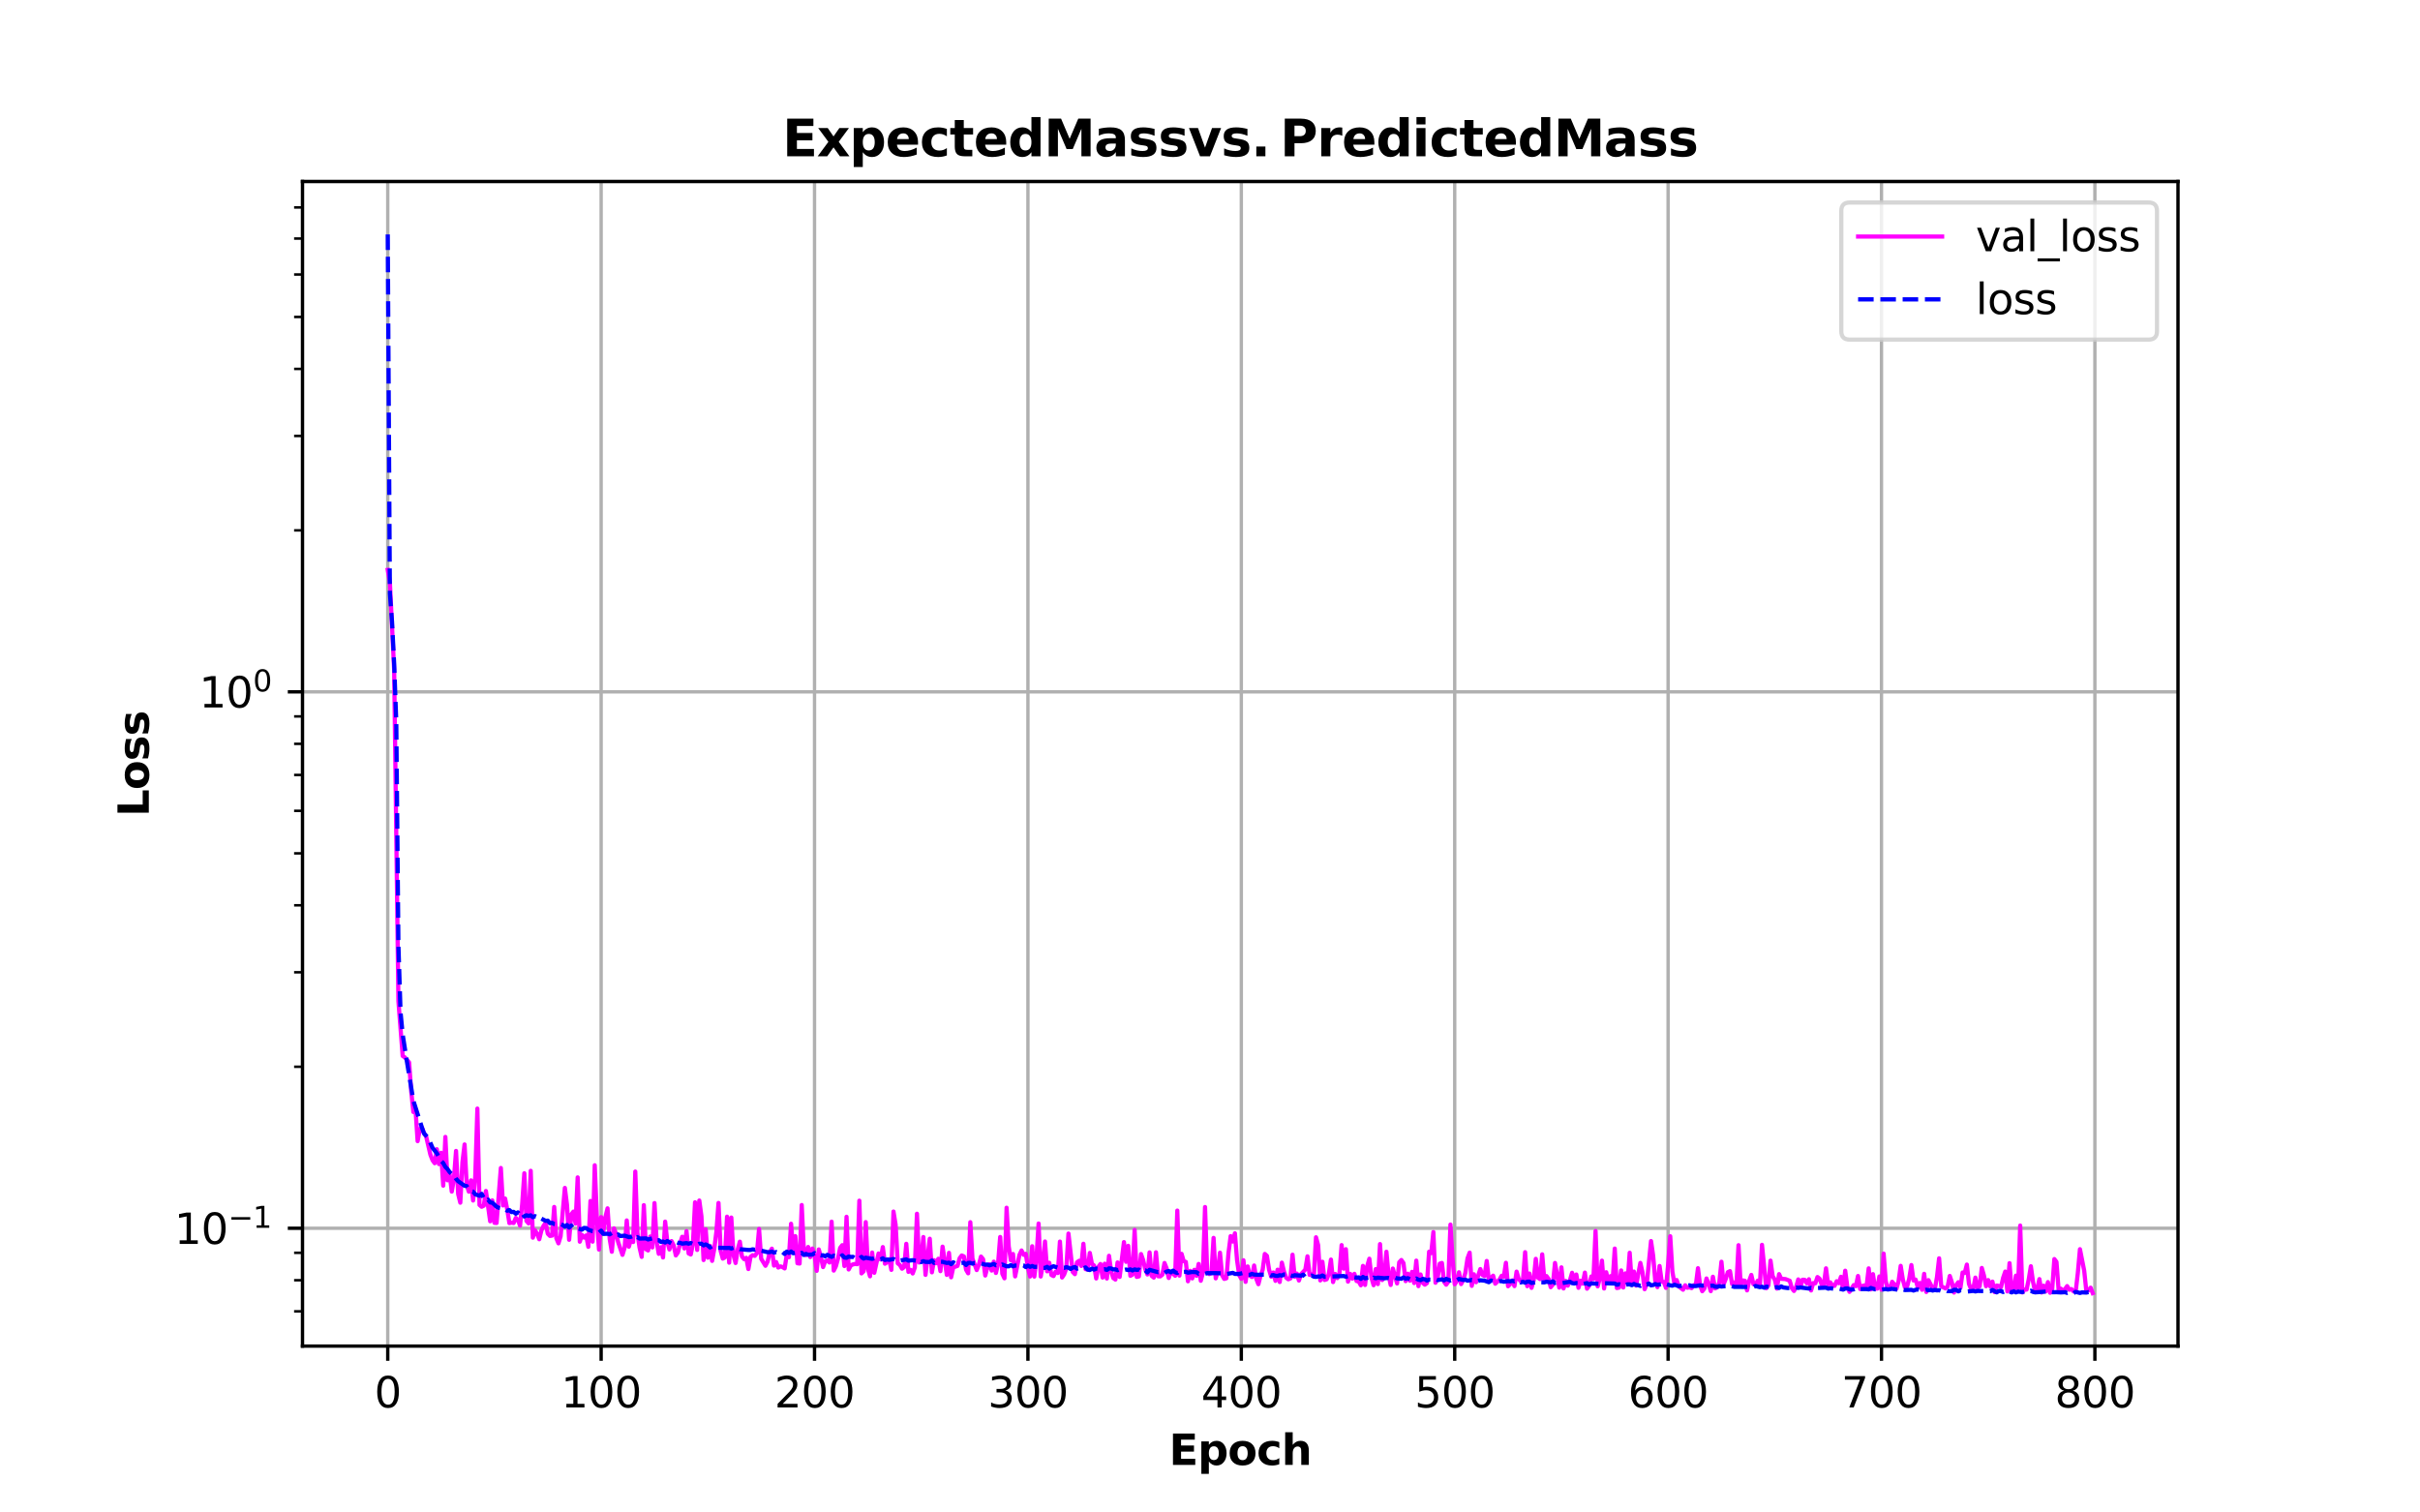 <?xml version="1.0" encoding="utf-8" standalone="no"?>
<!DOCTYPE svg PUBLIC "-//W3C//DTD SVG 1.1//EN"
  "http://www.w3.org/Graphics/SVG/1.1/DTD/svg11.dtd">
<svg xmlns:xlink="http://www.w3.org/1999/xlink" width="576pt" height="360pt" viewBox="0 0 576 360" xmlns="http://www.w3.org/2000/svg" version="1.1">
 <defs>
  <style type="text/css">*{stroke-linejoin: round; stroke-linecap: butt}</style>
 </defs>
 <g id="figure_1">
  <g id="patch_1">
   <path d="M 0 360 
L 576 360 
L 576 0 
L 0 0 
z
" style="fill: #ffffff"/>
  </g>
  <g id="axes_1">
   <g id="patch_2">
    <path d="M 72 320.4 
L 518.4 320.4 
L 518.4 43.2 
L 72 43.2 
z
" style="fill: #ffffff"/>
   </g>
   <g id="matplotlib.axis_1">
    <g id="xtick_1">
     <g id="line2d_1">
      <path d="M 92.291 320.4 
L 92.291 43.2 
" clip-path="url(#pa15a18c4c9)" style="fill: none; stroke: #b0b0b0; stroke-width: 0.8; stroke-linecap: square"/>
     </g>
     <g id="line2d_2">
      <defs>
       <path id="m39192f02f3" d="M 0 0 
L 0 3.5 
" style="stroke: #000000; stroke-width: 0.8"/>
      </defs>
      <g>
       <use xlink:href="#m39192f02f3" x="92.291" y="320.4" style="stroke: #000000; stroke-width: 0.8"/>
      </g>
     </g>
     <g id="text_1">
      <!-- 0 -->
      <g transform="translate(89.11 334.998) scale(0.1 -0.1)">
       <defs>
        <path id="DejaVuSans-30" d="M 2034 4250 
Q 1547 4250 1301 3770 
Q 1056 3291 1056 2328 
Q 1056 1369 1301 889 
Q 1547 409 2034 409 
Q 2525 409 2770 889 
Q 3016 1369 3016 2328 
Q 3016 3291 2770 3770 
Q 2525 4250 2034 4250 
z
M 2034 4750 
Q 2819 4750 3233 4129 
Q 3647 3509 3647 2328 
Q 3647 1150 3233 529 
Q 2819 -91 2034 -91 
Q 1250 -91 836 529 
Q 422 1150 422 2328 
Q 422 3509 836 4129 
Q 1250 4750 2034 4750 
z
" transform="scale(0.016)"/>
       </defs>
       <use xlink:href="#DejaVuSans-30"/>
      </g>
     </g>
    </g>
    <g id="xtick_2">
     <g id="line2d_3">
      <path d="M 143.082 320.4 
L 143.082 43.2 
" clip-path="url(#pa15a18c4c9)" style="fill: none; stroke: #b0b0b0; stroke-width: 0.8; stroke-linecap: square"/>
     </g>
     <g id="line2d_4">
      <g>
       <use xlink:href="#m39192f02f3" x="143.082" y="320.4" style="stroke: #000000; stroke-width: 0.8"/>
      </g>
     </g>
     <g id="text_2">
      <!-- 100 -->
      <g transform="translate(133.538 334.998) scale(0.1 -0.1)">
       <defs>
        <path id="DejaVuSans-31" d="M 794 531 
L 1825 531 
L 1825 4091 
L 703 3866 
L 703 4441 
L 1819 4666 
L 2450 4666 
L 2450 531 
L 3481 531 
L 3481 0 
L 794 0 
L 794 531 
z
" transform="scale(0.016)"/>
       </defs>
       <use xlink:href="#DejaVuSans-31"/>
       <use xlink:href="#DejaVuSans-30" x="63.623"/>
       <use xlink:href="#DejaVuSans-30" x="127.246"/>
      </g>
     </g>
    </g>
    <g id="xtick_3">
     <g id="line2d_5">
      <path d="M 193.872 320.4 
L 193.872 43.2 
" clip-path="url(#pa15a18c4c9)" style="fill: none; stroke: #b0b0b0; stroke-width: 0.8; stroke-linecap: square"/>
     </g>
     <g id="line2d_6">
      <g>
       <use xlink:href="#m39192f02f3" x="193.872" y="320.4" style="stroke: #000000; stroke-width: 0.8"/>
      </g>
     </g>
     <g id="text_3">
      <!-- 200 -->
      <g transform="translate(184.329 334.998) scale(0.1 -0.1)">
       <defs>
        <path id="DejaVuSans-32" d="M 1228 531 
L 3431 531 
L 3431 0 
L 469 0 
L 469 531 
Q 828 903 1448 1529 
Q 2069 2156 2228 2338 
Q 2531 2678 2651 2914 
Q 2772 3150 2772 3378 
Q 2772 3750 2511 3984 
Q 2250 4219 1831 4219 
Q 1534 4219 1204 4116 
Q 875 4013 500 3803 
L 500 4441 
Q 881 4594 1212 4672 
Q 1544 4750 1819 4750 
Q 2544 4750 2975 4387 
Q 3406 4025 3406 3419 
Q 3406 3131 3298 2873 
Q 3191 2616 2906 2266 
Q 2828 2175 2409 1742 
Q 1991 1309 1228 531 
z
" transform="scale(0.016)"/>
       </defs>
       <use xlink:href="#DejaVuSans-32"/>
       <use xlink:href="#DejaVuSans-30" x="63.623"/>
       <use xlink:href="#DejaVuSans-30" x="127.246"/>
      </g>
     </g>
    </g>
    <g id="xtick_4">
     <g id="line2d_7">
      <path d="M 244.663 320.4 
L 244.663 43.2 
" clip-path="url(#pa15a18c4c9)" style="fill: none; stroke: #b0b0b0; stroke-width: 0.8; stroke-linecap: square"/>
     </g>
     <g id="line2d_8">
      <g>
       <use xlink:href="#m39192f02f3" x="244.663" y="320.4" style="stroke: #000000; stroke-width: 0.8"/>
      </g>
     </g>
     <g id="text_4">
      <!-- 300 -->
      <g transform="translate(235.119 334.998) scale(0.1 -0.1)">
       <defs>
        <path id="DejaVuSans-33" d="M 2597 2516 
Q 3050 2419 3304 2112 
Q 3559 1806 3559 1356 
Q 3559 666 3084 287 
Q 2609 -91 1734 -91 
Q 1441 -91 1130 -33 
Q 819 25 488 141 
L 488 750 
Q 750 597 1062 519 
Q 1375 441 1716 441 
Q 2309 441 2620 675 
Q 2931 909 2931 1356 
Q 2931 1769 2642 2001 
Q 2353 2234 1838 2234 
L 1294 2234 
L 1294 2753 
L 1863 2753 
Q 2328 2753 2575 2939 
Q 2822 3125 2822 3475 
Q 2822 3834 2567 4026 
Q 2313 4219 1838 4219 
Q 1578 4219 1281 4162 
Q 984 4106 628 3988 
L 628 4550 
Q 988 4650 1302 4700 
Q 1616 4750 1894 4750 
Q 2613 4750 3031 4423 
Q 3450 4097 3450 3541 
Q 3450 3153 3228 2886 
Q 3006 2619 2597 2516 
z
" transform="scale(0.016)"/>
       </defs>
       <use xlink:href="#DejaVuSans-33"/>
       <use xlink:href="#DejaVuSans-30" x="63.623"/>
       <use xlink:href="#DejaVuSans-30" x="127.246"/>
      </g>
     </g>
    </g>
    <g id="xtick_5">
     <g id="line2d_9">
      <path d="M 295.454 320.4 
L 295.454 43.2 
" clip-path="url(#pa15a18c4c9)" style="fill: none; stroke: #b0b0b0; stroke-width: 0.8; stroke-linecap: square"/>
     </g>
     <g id="line2d_10">
      <g>
       <use xlink:href="#m39192f02f3" x="295.454" y="320.4" style="stroke: #000000; stroke-width: 0.8"/>
      </g>
     </g>
     <g id="text_5">
      <!-- 400 -->
      <g transform="translate(285.91 334.998) scale(0.1 -0.1)">
       <defs>
        <path id="DejaVuSans-34" d="M 2419 4116 
L 825 1625 
L 2419 1625 
L 2419 4116 
z
M 2253 4666 
L 3047 4666 
L 3047 1625 
L 3713 1625 
L 3713 1100 
L 3047 1100 
L 3047 0 
L 2419 0 
L 2419 1100 
L 313 1100 
L 313 1709 
L 2253 4666 
z
" transform="scale(0.016)"/>
       </defs>
       <use xlink:href="#DejaVuSans-34"/>
       <use xlink:href="#DejaVuSans-30" x="63.623"/>
       <use xlink:href="#DejaVuSans-30" x="127.246"/>
      </g>
     </g>
    </g>
    <g id="xtick_6">
     <g id="line2d_11">
      <path d="M 346.245 320.4 
L 346.245 43.2 
" clip-path="url(#pa15a18c4c9)" style="fill: none; stroke: #b0b0b0; stroke-width: 0.8; stroke-linecap: square"/>
     </g>
     <g id="line2d_12">
      <g>
       <use xlink:href="#m39192f02f3" x="346.245" y="320.4" style="stroke: #000000; stroke-width: 0.8"/>
      </g>
     </g>
     <g id="text_6">
      <!-- 500 -->
      <g transform="translate(336.701 334.998) scale(0.1 -0.1)">
       <defs>
        <path id="DejaVuSans-35" d="M 691 4666 
L 3169 4666 
L 3169 4134 
L 1269 4134 
L 1269 2991 
Q 1406 3038 1543 3061 
Q 1681 3084 1819 3084 
Q 2600 3084 3056 2656 
Q 3513 2228 3513 1497 
Q 3513 744 3044 326 
Q 2575 -91 1722 -91 
Q 1428 -91 1123 -41 
Q 819 9 494 109 
L 494 744 
Q 775 591 1075 516 
Q 1375 441 1709 441 
Q 2250 441 2565 725 
Q 2881 1009 2881 1497 
Q 2881 1984 2565 2268 
Q 2250 2553 1709 2553 
Q 1456 2553 1204 2497 
Q 953 2441 691 2322 
L 691 4666 
z
" transform="scale(0.016)"/>
       </defs>
       <use xlink:href="#DejaVuSans-35"/>
       <use xlink:href="#DejaVuSans-30" x="63.623"/>
       <use xlink:href="#DejaVuSans-30" x="127.246"/>
      </g>
     </g>
    </g>
    <g id="xtick_7">
     <g id="line2d_13">
      <path d="M 397.035 320.4 
L 397.035 43.2 
" clip-path="url(#pa15a18c4c9)" style="fill: none; stroke: #b0b0b0; stroke-width: 0.8; stroke-linecap: square"/>
     </g>
     <g id="line2d_14">
      <g>
       <use xlink:href="#m39192f02f3" x="397.035" y="320.4" style="stroke: #000000; stroke-width: 0.8"/>
      </g>
     </g>
     <g id="text_7">
      <!-- 600 -->
      <g transform="translate(387.492 334.998) scale(0.1 -0.1)">
       <defs>
        <path id="DejaVuSans-36" d="M 2113 2584 
Q 1688 2584 1439 2293 
Q 1191 2003 1191 1497 
Q 1191 994 1439 701 
Q 1688 409 2113 409 
Q 2538 409 2786 701 
Q 3034 994 3034 1497 
Q 3034 2003 2786 2293 
Q 2538 2584 2113 2584 
z
M 3366 4563 
L 3366 3988 
Q 3128 4100 2886 4159 
Q 2644 4219 2406 4219 
Q 1781 4219 1451 3797 
Q 1122 3375 1075 2522 
Q 1259 2794 1537 2939 
Q 1816 3084 2150 3084 
Q 2853 3084 3261 2657 
Q 3669 2231 3669 1497 
Q 3669 778 3244 343 
Q 2819 -91 2113 -91 
Q 1303 -91 875 529 
Q 447 1150 447 2328 
Q 447 3434 972 4092 
Q 1497 4750 2381 4750 
Q 2619 4750 2861 4703 
Q 3103 4656 3366 4563 
z
" transform="scale(0.016)"/>
       </defs>
       <use xlink:href="#DejaVuSans-36"/>
       <use xlink:href="#DejaVuSans-30" x="63.623"/>
       <use xlink:href="#DejaVuSans-30" x="127.246"/>
      </g>
     </g>
    </g>
    <g id="xtick_8">
     <g id="line2d_15">
      <path d="M 447.826 320.4 
L 447.826 43.2 
" clip-path="url(#pa15a18c4c9)" style="fill: none; stroke: #b0b0b0; stroke-width: 0.8; stroke-linecap: square"/>
     </g>
     <g id="line2d_16">
      <g>
       <use xlink:href="#m39192f02f3" x="447.826" y="320.4" style="stroke: #000000; stroke-width: 0.8"/>
      </g>
     </g>
     <g id="text_8">
      <!-- 700 -->
      <g transform="translate(438.282 334.998) scale(0.1 -0.1)">
       <defs>
        <path id="DejaVuSans-37" d="M 525 4666 
L 3525 4666 
L 3525 4397 
L 1831 0 
L 1172 0 
L 2766 4134 
L 525 4134 
L 525 4666 
z
" transform="scale(0.016)"/>
       </defs>
       <use xlink:href="#DejaVuSans-37"/>
       <use xlink:href="#DejaVuSans-30" x="63.623"/>
       <use xlink:href="#DejaVuSans-30" x="127.246"/>
      </g>
     </g>
    </g>
    <g id="xtick_9">
     <g id="line2d_17">
      <path d="M 498.617 320.4 
L 498.617 43.2 
" clip-path="url(#pa15a18c4c9)" style="fill: none; stroke: #b0b0b0; stroke-width: 0.8; stroke-linecap: square"/>
     </g>
     <g id="line2d_18">
      <g>
       <use xlink:href="#m39192f02f3" x="498.617" y="320.4" style="stroke: #000000; stroke-width: 0.8"/>
      </g>
     </g>
     <g id="text_9">
      <!-- 800 -->
      <g transform="translate(489.073 334.998) scale(0.1 -0.1)">
       <defs>
        <path id="DejaVuSans-38" d="M 2034 2216 
Q 1584 2216 1326 1975 
Q 1069 1734 1069 1313 
Q 1069 891 1326 650 
Q 1584 409 2034 409 
Q 2484 409 2743 651 
Q 3003 894 3003 1313 
Q 3003 1734 2745 1975 
Q 2488 2216 2034 2216 
z
M 1403 2484 
Q 997 2584 770 2862 
Q 544 3141 544 3541 
Q 544 4100 942 4425 
Q 1341 4750 2034 4750 
Q 2731 4750 3128 4425 
Q 3525 4100 3525 3541 
Q 3525 3141 3298 2862 
Q 3072 2584 2669 2484 
Q 3125 2378 3379 2068 
Q 3634 1759 3634 1313 
Q 3634 634 3220 271 
Q 2806 -91 2034 -91 
Q 1263 -91 848 271 
Q 434 634 434 1313 
Q 434 1759 690 2068 
Q 947 2378 1403 2484 
z
M 1172 3481 
Q 1172 3119 1398 2916 
Q 1625 2713 2034 2713 
Q 2441 2713 2670 2916 
Q 2900 3119 2900 3481 
Q 2900 3844 2670 4047 
Q 2441 4250 2034 4250 
Q 1625 4250 1398 4047 
Q 1172 3844 1172 3481 
z
" transform="scale(0.016)"/>
       </defs>
       <use xlink:href="#DejaVuSans-38"/>
       <use xlink:href="#DejaVuSans-30" x="63.623"/>
       <use xlink:href="#DejaVuSans-30" x="127.246"/>
      </g>
     </g>
    </g>
    <g id="text_10">
     <!-- Epoch -->
     <g transform="translate(278.247 348.677) scale(0.1 -0.1)">
      <defs>
       <path id="DejaVuSans-Bold-45" d="M 588 4666 
L 3834 4666 
L 3834 3756 
L 1791 3756 
L 1791 2888 
L 3713 2888 
L 3713 1978 
L 1791 1978 
L 1791 909 
L 3903 909 
L 3903 0 
L 588 0 
L 588 4666 
z
" transform="scale(0.016)"/>
       <path id="DejaVuSans-Bold-70" d="M 1656 506 
L 1656 -1331 
L 538 -1331 
L 538 3500 
L 1656 3500 
L 1656 2988 
Q 1888 3294 2169 3439 
Q 2450 3584 2816 3584 
Q 3463 3584 3878 3070 
Q 4294 2556 4294 1747 
Q 4294 938 3878 423 
Q 3463 -91 2816 -91 
Q 2450 -91 2169 54 
Q 1888 200 1656 506 
z
M 2400 2772 
Q 2041 2772 1848 2508 
Q 1656 2244 1656 1747 
Q 1656 1250 1848 986 
Q 2041 722 2400 722 
Q 2759 722 2948 984 
Q 3138 1247 3138 1747 
Q 3138 2247 2948 2509 
Q 2759 2772 2400 2772 
z
" transform="scale(0.016)"/>
       <path id="DejaVuSans-Bold-6f" d="M 2203 2784 
Q 1831 2784 1636 2517 
Q 1441 2250 1441 1747 
Q 1441 1244 1636 976 
Q 1831 709 2203 709 
Q 2569 709 2762 976 
Q 2956 1244 2956 1747 
Q 2956 2250 2762 2517 
Q 2569 2784 2203 2784 
z
M 2203 3584 
Q 3106 3584 3614 3096 
Q 4122 2609 4122 1747 
Q 4122 884 3614 396 
Q 3106 -91 2203 -91 
Q 1297 -91 786 396 
Q 275 884 275 1747 
Q 275 2609 786 3096 
Q 1297 3584 2203 3584 
z
" transform="scale(0.016)"/>
       <path id="DejaVuSans-Bold-63" d="M 3366 3391 
L 3366 2478 
Q 3138 2634 2908 2709 
Q 2678 2784 2431 2784 
Q 1963 2784 1702 2511 
Q 1441 2238 1441 1747 
Q 1441 1256 1702 982 
Q 1963 709 2431 709 
Q 2694 709 2930 787 
Q 3166 866 3366 1019 
L 3366 103 
Q 3103 6 2833 -42 
Q 2563 -91 2291 -91 
Q 1344 -91 809 395 
Q 275 881 275 1747 
Q 275 2613 809 3098 
Q 1344 3584 2291 3584 
Q 2566 3584 2833 3536 
Q 3100 3488 3366 3391 
z
" transform="scale(0.016)"/>
       <path id="DejaVuSans-Bold-68" d="M 4056 2131 
L 4056 0 
L 2931 0 
L 2931 347 
L 2931 1625 
Q 2931 2084 2911 2256 
Q 2891 2428 2841 2509 
Q 2775 2619 2662 2680 
Q 2550 2741 2406 2741 
Q 2056 2741 1856 2470 
Q 1656 2200 1656 1722 
L 1656 0 
L 538 0 
L 538 4863 
L 1656 4863 
L 1656 2988 
Q 1909 3294 2193 3439 
Q 2478 3584 2822 3584 
Q 3428 3584 3742 3212 
Q 4056 2841 4056 2131 
z
" transform="scale(0.016)"/>
      </defs>
      <use xlink:href="#DejaVuSans-Bold-45"/>
      <use xlink:href="#DejaVuSans-Bold-70" x="68.311"/>
      <use xlink:href="#DejaVuSans-Bold-6f" x="139.893"/>
      <use xlink:href="#DejaVuSans-Bold-63" x="208.594"/>
      <use xlink:href="#DejaVuSans-Bold-68" x="267.871"/>
     </g>
    </g>
   </g>
   <g id="matplotlib.axis_2">
    <g id="ytick_1">
     <g id="line2d_19">
      <path d="M 72 292.343 
L 518.4 292.343 
" clip-path="url(#pa15a18c4c9)" style="fill: none; stroke: #b0b0b0; stroke-width: 0.8; stroke-linecap: square"/>
     </g>
     <g id="line2d_20">
      <defs>
       <path id="m8682e3ad8c" d="M 0 0 
L -3.5 0 
" style="stroke: #000000; stroke-width: 0.8"/>
      </defs>
      <g>
       <use xlink:href="#m8682e3ad8c" x="72" y="292.343" style="stroke: #000000; stroke-width: 0.8"/>
      </g>
     </g>
     <g id="text_11">
      <!-- $\mathdefault{10^{-1}}$ -->
      <g transform="translate(41.5 296.142) scale(0.1 -0.1)">
       <defs>
        <path id="DejaVuSans-2212" d="M 678 2272 
L 4684 2272 
L 4684 1741 
L 678 1741 
L 678 2272 
z
" transform="scale(0.016)"/>
       </defs>
       <use xlink:href="#DejaVuSans-31" transform="translate(0 0.684)"/>
       <use xlink:href="#DejaVuSans-30" transform="translate(63.623 0.684)"/>
       <use xlink:href="#DejaVuSans-2212" transform="translate(128.203 38.966) scale(0.7)"/>
       <use xlink:href="#DejaVuSans-31" transform="translate(186.855 38.966) scale(0.7)"/>
      </g>
     </g>
    </g>
    <g id="ytick_2">
     <g id="line2d_21">
      <path d="M 72 164.673 
L 518.4 164.673 
" clip-path="url(#pa15a18c4c9)" style="fill: none; stroke: #b0b0b0; stroke-width: 0.8; stroke-linecap: square"/>
     </g>
     <g id="line2d_22">
      <g>
       <use xlink:href="#m8682e3ad8c" x="72" y="164.673" style="stroke: #000000; stroke-width: 0.8"/>
      </g>
     </g>
     <g id="text_12">
      <!-- $\mathdefault{10^{0}}$ -->
      <g transform="translate(47.4 168.473) scale(0.1 -0.1)">
       <use xlink:href="#DejaVuSans-31" transform="translate(0 0.766)"/>
       <use xlink:href="#DejaVuSans-30" transform="translate(63.623 0.766)"/>
       <use xlink:href="#DejaVuSans-30" transform="translate(128.203 39.047) scale(0.7)"/>
      </g>
     </g>
    </g>
    <g id="ytick_3">
     <g id="line2d_23">
      <defs>
       <path id="m17848ac219" d="M 0 0 
L -2 0 
" style="stroke: #000000; stroke-width: 0.6"/>
      </defs>
      <g>
       <use xlink:href="#m17848ac219" x="72" y="312.119" style="stroke: #000000; stroke-width: 0.6"/>
      </g>
     </g>
    </g>
    <g id="ytick_4">
     <g id="line2d_24">
      <g>
       <use xlink:href="#m17848ac219" x="72" y="304.715" style="stroke: #000000; stroke-width: 0.6"/>
      </g>
     </g>
    </g>
    <g id="ytick_5">
     <g id="line2d_25">
      <g>
       <use xlink:href="#m17848ac219" x="72" y="298.185" style="stroke: #000000; stroke-width: 0.6"/>
      </g>
     </g>
    </g>
    <g id="ytick_6">
     <g id="line2d_26">
      <g>
       <use xlink:href="#m17848ac219" x="72" y="253.911" style="stroke: #000000; stroke-width: 0.6"/>
      </g>
     </g>
    </g>
    <g id="ytick_7">
     <g id="line2d_27">
      <g>
       <use xlink:href="#m17848ac219" x="72" y="231.429" style="stroke: #000000; stroke-width: 0.6"/>
      </g>
     </g>
    </g>
    <g id="ytick_8">
     <g id="line2d_28">
      <g>
       <use xlink:href="#m17848ac219" x="72" y="215.478" style="stroke: #000000; stroke-width: 0.6"/>
      </g>
     </g>
    </g>
    <g id="ytick_9">
     <g id="line2d_29">
      <g>
       <use xlink:href="#m17848ac219" x="72" y="203.106" style="stroke: #000000; stroke-width: 0.6"/>
      </g>
     </g>
    </g>
    <g id="ytick_10">
     <g id="line2d_30">
      <g>
       <use xlink:href="#m17848ac219" x="72" y="192.997" style="stroke: #000000; stroke-width: 0.6"/>
      </g>
     </g>
    </g>
    <g id="ytick_11">
     <g id="line2d_31">
      <g>
       <use xlink:href="#m17848ac219" x="72" y="184.45" style="stroke: #000000; stroke-width: 0.6"/>
      </g>
     </g>
    </g>
    <g id="ytick_12">
     <g id="line2d_32">
      <g>
       <use xlink:href="#m17848ac219" x="72" y="177.046" style="stroke: #000000; stroke-width: 0.6"/>
      </g>
     </g>
    </g>
    <g id="ytick_13">
     <g id="line2d_33">
      <g>
       <use xlink:href="#m17848ac219" x="72" y="170.515" style="stroke: #000000; stroke-width: 0.6"/>
      </g>
     </g>
    </g>
    <g id="ytick_14">
     <g id="line2d_34">
      <g>
       <use xlink:href="#m17848ac219" x="72" y="126.241" style="stroke: #000000; stroke-width: 0.6"/>
      </g>
     </g>
    </g>
    <g id="ytick_15">
     <g id="line2d_35">
      <g>
       <use xlink:href="#m17848ac219" x="72" y="103.76" style="stroke: #000000; stroke-width: 0.6"/>
      </g>
     </g>
    </g>
    <g id="ytick_16">
     <g id="line2d_36">
      <g>
       <use xlink:href="#m17848ac219" x="72" y="87.809" style="stroke: #000000; stroke-width: 0.6"/>
      </g>
     </g>
    </g>
    <g id="ytick_17">
     <g id="line2d_37">
      <g>
       <use xlink:href="#m17848ac219" x="72" y="75.436" style="stroke: #000000; stroke-width: 0.6"/>
      </g>
     </g>
    </g>
    <g id="ytick_18">
     <g id="line2d_38">
      <g>
       <use xlink:href="#m17848ac219" x="72" y="65.327" style="stroke: #000000; stroke-width: 0.6"/>
      </g>
     </g>
    </g>
    <g id="ytick_19">
     <g id="line2d_39">
      <g>
       <use xlink:href="#m17848ac219" x="72" y="56.78" style="stroke: #000000; stroke-width: 0.6"/>
      </g>
     </g>
    </g>
    <g id="ytick_20">
     <g id="line2d_40">
      <g>
       <use xlink:href="#m17848ac219" x="72" y="49.376" style="stroke: #000000; stroke-width: 0.6"/>
      </g>
     </g>
    </g>
    <g id="text_13">
     <!-- Loss -->
     <g transform="translate(35.42 194.373) rotate(-90) scale(0.1 -0.1)">
      <defs>
       <path id="DejaVuSans-Bold-4c" d="M 588 4666 
L 1791 4666 
L 1791 909 
L 3903 909 
L 3903 0 
L 588 0 
L 588 4666 
z
" transform="scale(0.016)"/>
       <path id="DejaVuSans-Bold-73" d="M 3272 3391 
L 3272 2541 
Q 2913 2691 2578 2766 
Q 2244 2841 1947 2841 
Q 1628 2841 1473 2761 
Q 1319 2681 1319 2516 
Q 1319 2381 1436 2309 
Q 1553 2238 1856 2203 
L 2053 2175 
Q 2913 2066 3209 1816 
Q 3506 1566 3506 1031 
Q 3506 472 3093 190 
Q 2681 -91 1863 -91 
Q 1516 -91 1145 -36 
Q 775 19 384 128 
L 384 978 
Q 719 816 1070 734 
Q 1422 653 1784 653 
Q 2113 653 2278 743 
Q 2444 834 2444 1013 
Q 2444 1163 2330 1236 
Q 2216 1309 1875 1350 
L 1678 1375 
Q 931 1469 631 1722 
Q 331 1975 331 2491 
Q 331 3047 712 3315 
Q 1094 3584 1881 3584 
Q 2191 3584 2531 3537 
Q 2872 3491 3272 3391 
z
" transform="scale(0.016)"/>
      </defs>
      <use xlink:href="#DejaVuSans-Bold-4c"/>
      <use xlink:href="#DejaVuSans-Bold-6f" x="63.721"/>
      <use xlink:href="#DejaVuSans-Bold-73" x="132.422"/>
      <use xlink:href="#DejaVuSans-Bold-73" x="191.943"/>
     </g>
    </g>
   </g>
   <g id="line2d_41">
    <path d="M 92.291 135.636 
L 92.799 138.619 
L 93.815 159.419 
L 94.83 238.321 
L 95.846 251.326 
L 96.354 251.678 
L 97.37 252.87 
L 97.878 259.764 
L 98.386 264.679 
L 98.894 264.016 
L 99.402 271.616 
L 99.91 268.79 
L 100.417 268.397 
L 100.925 269.734 
L 101.433 270.517 
L 102.449 274.861 
L 102.957 276.168 
L 103.465 276.866 
L 103.973 273.538 
L 104.481 277.07 
L 104.989 274.385 
L 105.497 282.209 
L 106.004 270.608 
L 106.512 280.929 
L 107.02 279.455 
L 107.528 283.624 
L 108.036 280.625 
L 108.544 273.944 
L 109.052 284.203 
L 109.56 286.261 
L 110.068 276.631 
L 110.576 272.4 
L 111.083 281.985 
L 111.591 283.639 
L 112.099 280.953 
L 112.607 285.749 
L 113.115 280.16 
L 113.623 263.864 
L 114.131 286.798 
L 114.639 287.235 
L 115.147 286.982 
L 115.655 283.479 
L 116.67 290.691 
L 117.178 285.721 
L 117.686 291.055 
L 118.194 291.092 
L 119.21 278.003 
L 119.718 286.923 
L 120.226 285.28 
L 120.734 287.888 
L 121.242 291.12 
L 121.75 291.006 
L 122.257 291.098 
L 122.765 289.884 
L 123.273 290.334 
L 123.781 291.739 
L 124.289 286.61 
L 124.797 279.265 
L 125.305 290.6 
L 125.813 291.184 
L 126.321 278.678 
L 126.829 294.588 
L 127.337 292.818 
L 127.844 293.696 
L 128.352 294.964 
L 128.86 292.875 
L 129.368 291.787 
L 129.876 291.048 
L 130.384 293.658 
L 130.892 294.173 
L 131.4 294.1 
L 131.908 287.278 
L 132.416 294.715 
L 132.924 295.936 
L 133.431 294.255 
L 134.447 282.748 
L 134.955 286.791 
L 135.463 295.092 
L 135.971 289.081 
L 136.479 288.386 
L 136.987 291.232 
L 137.495 280.239 
L 138.003 295.548 
L 138.511 293.927 
L 139.018 294.575 
L 139.526 294.051 
L 140.034 296.76 
L 140.542 285.861 
L 141.05 295.536 
L 141.558 277.354 
L 142.066 289.966 
L 142.574 297.422 
L 143.082 289.689 
L 143.59 293.159 
L 144.097 289.666 
L 144.605 287.608 
L 145.113 294.876 
L 145.621 297.941 
L 146.129 292.364 
L 146.637 293.649 
L 147.145 295.69 
L 148.161 298.676 
L 148.669 296.981 
L 149.177 290.489 
L 149.684 296.737 
L 150.192 294.928 
L 150.7 295.627 
L 151.208 278.855 
L 151.716 293.512 
L 152.224 296.952 
L 152.732 299.16 
L 153.24 286.851 
L 153.748 297.335 
L 154.256 297.631 
L 154.764 294.311 
L 155.271 296.911 
L 155.779 286.356 
L 156.287 295.512 
L 156.795 298.434 
L 157.303 296.872 
L 157.811 299.304 
L 158.319 290.773 
L 158.827 295.562 
L 159.335 297.402 
L 159.843 295.405 
L 160.351 296.455 
L 160.858 298.817 
L 161.366 298.093 
L 161.874 295.9 
L 162.382 294.37 
L 162.89 297.159 
L 163.398 293.02 
L 163.906 298.343 
L 164.414 298.588 
L 164.922 296.111 
L 165.43 286.167 
L 165.938 297.507 
L 166.445 285.751 
L 166.953 289.503 
L 167.461 299.915 
L 167.969 292.596 
L 168.477 299.354 
L 168.985 296.536 
L 169.493 300.111 
L 170.001 297.294 
L 170.509 293.208 
L 171.017 286.325 
L 171.524 297.736 
L 172.032 299.574 
L 172.54 299.289 
L 173.048 289.591 
L 173.556 300.538 
L 174.064 289.802 
L 174.572 298.703 
L 175.08 300.616 
L 175.588 297.427 
L 176.096 295.538 
L 176.604 299.075 
L 177.111 299.702 
L 177.619 299.391 
L 178.127 302.058 
L 178.635 299.153 
L 179.143 298.756 
L 179.651 298.916 
L 180.159 298.249 
L 180.667 292.517 
L 181.175 299.613 
L 182.191 301.278 
L 182.698 300.28 
L 183.206 298.098 
L 183.714 297.205 
L 184.222 301.235 
L 184.73 300.378 
L 185.238 301.7 
L 185.746 301.431 
L 186.254 301.574 
L 186.762 301.908 
L 187.27 298.59 
L 187.778 299.242 
L 188.285 291.279 
L 188.793 297.726 
L 189.301 294.231 
L 189.809 300.678 
L 190.317 300.749 
L 190.825 286.818 
L 191.333 297.741 
L 191.841 298.743 
L 192.349 296.808 
L 192.857 299.208 
L 193.365 297.174 
L 193.872 298.718 
L 194.38 302.487 
L 194.888 297.393 
L 195.396 299.244 
L 195.904 301.586 
L 196.412 300.193 
L 196.92 299.997 
L 197.428 300.497 
L 197.936 290.78 
L 198.444 302.427 
L 198.952 301.398 
L 199.459 299.555 
L 199.967 297.025 
L 200.475 296.372 
L 200.983 301.34 
L 201.491 289.623 
L 201.999 302.157 
L 202.507 301.202 
L 203.015 300.954 
L 203.523 300.841 
L 204.031 300.903 
L 204.538 285.785 
L 205.046 303.089 
L 205.554 302.591 
L 206.062 290.884 
L 206.57 301.975 
L 207.078 303.784 
L 207.586 298.132 
L 208.094 302.947 
L 209.11 298.357 
L 209.618 299.77 
L 210.125 296.829 
L 210.633 300.787 
L 211.141 300.443 
L 211.649 299.715 
L 212.157 302.25 
L 212.665 288.374 
L 213.173 291.511 
L 213.681 300.697 
L 214.189 301.094 
L 214.697 301.979 
L 215.205 301.589 
L 215.712 296.052 
L 216.22 302.728 
L 216.728 302.258 
L 217.236 303.108 
L 217.744 301.685 
L 218.252 288.895 
L 218.76 300.509 
L 219.268 299.579 
L 219.776 294.44 
L 220.284 303.444 
L 221.299 294.843 
L 221.807 302.842 
L 222.315 299.947 
L 222.823 300.673 
L 223.331 299.617 
L 223.839 302.557 
L 224.347 296.729 
L 225.363 303.456 
L 225.871 298.205 
L 226.379 304.019 
L 226.886 301.669 
L 227.902 301.312 
L 228.41 299.474 
L 228.918 298.829 
L 229.426 299.054 
L 229.934 302.206 
L 230.442 303.07 
L 230.95 290.909 
L 231.458 299.582 
L 232.473 302.299 
L 232.981 301.084 
L 233.489 299.088 
L 233.997 299.712 
L 234.505 303.598 
L 235.013 301.574 
L 235.521 300.932 
L 236.029 302.42 
L 236.537 300.302 
L 237.045 302.991 
L 237.552 300.808 
L 238.06 294.427 
L 238.568 303.177 
L 239.076 304.259 
L 239.584 287.466 
L 240.092 296.659 
L 240.6 299.973 
L 241.108 298.477 
L 241.616 303.807 
L 242.632 298.721 
L 243.139 297.637 
L 243.647 298.675 
L 244.155 298.433 
L 244.663 301.722 
L 245.171 303.838 
L 245.679 296.628 
L 246.187 303.852 
L 246.695 299.433 
L 247.203 291.223 
L 247.711 303.834 
L 248.219 300.898 
L 248.726 295.502 
L 249.234 302.597 
L 249.742 300.567 
L 250.25 303.474 
L 250.758 303.727 
L 251.266 302.661 
L 251.774 303.007 
L 252.282 295.52 
L 252.79 304.07 
L 253.298 303.307 
L 253.806 301.87 
L 254.313 293.614 
L 255.329 302.751 
L 255.837 303.275 
L 256.345 300.458 
L 256.853 300.096 
L 257.361 301.322 
L 257.869 296.043 
L 258.377 302.089 
L 258.885 302.183 
L 259.393 298.222 
L 259.9 300.823 
L 260.408 301.221 
L 260.916 304.295 
L 261.424 301.552 
L 261.932 300.863 
L 262.44 304.085 
L 262.948 300.785 
L 263.456 304.314 
L 263.964 298.906 
L 264.472 302.596 
L 264.979 304.195 
L 265.487 304.561 
L 265.995 300.487 
L 266.503 303.934 
L 267.519 295.645 
L 268.027 300.335 
L 268.535 296.531 
L 269.043 303.664 
L 269.551 303.405 
L 270.059 292.747 
L 270.566 303.927 
L 271.074 303.807 
L 271.582 298.491 
L 272.09 299.93 
L 272.598 302.096 
L 273.106 303.348 
L 273.614 298.09 
L 274.122 303.683 
L 274.63 304.091 
L 275.138 298.071 
L 275.646 303.773 
L 276.153 303.8 
L 276.661 303.391 
L 277.169 300.617 
L 277.677 301.906 
L 278.185 304.187 
L 278.693 302.643 
L 279.709 303.663 
L 280.217 288.145 
L 280.725 303.621 
L 281.233 298.437 
L 281.74 300.174 
L 282.248 300.362 
L 282.756 304.967 
L 283.264 302.492 
L 283.772 304.283 
L 284.28 302.24 
L 284.788 303.668 
L 285.296 300.847 
L 285.804 304.847 
L 286.312 302.907 
L 286.82 287.296 
L 287.327 302.697 
L 287.835 303.253 
L 288.343 303.02 
L 288.851 294.642 
L 289.359 304.274 
L 289.867 302.558 
L 290.375 298.166 
L 290.883 303.511 
L 291.391 304.407 
L 291.899 304.253 
L 292.407 298.203 
L 292.914 294.217 
L 293.422 295.503 
L 293.93 293.553 
L 294.438 299.95 
L 294.946 303.504 
L 295.454 304.38 
L 295.962 299.97 
L 296.47 305.113 
L 296.978 301.439 
L 297.486 303.648 
L 297.993 303.952 
L 298.501 301.22 
L 299.009 304.348 
L 299.517 305.663 
L 300.025 303.649 
L 300.533 302.228 
L 301.041 298.468 
L 301.549 298.922 
L 302.057 302.196 
L 302.565 303.866 
L 303.073 302.881 
L 303.58 304.871 
L 304.088 302.215 
L 304.596 305.145 
L 305.104 300.537 
L 305.612 302.647 
L 306.12 304.096 
L 306.628 304.491 
L 307.136 304.294 
L 307.644 298.642 
L 308.152 303.901 
L 308.66 303.134 
L 309.167 304.791 
L 309.675 303.281 
L 310.691 302.184 
L 311.199 299.028 
L 311.707 303.446 
L 312.215 303.27 
L 312.723 303.7 
L 313.231 294.498 
L 313.739 296.364 
L 314.247 304.764 
L 314.754 300.324 
L 315.262 304.657 
L 315.77 304.491 
L 316.278 303.239 
L 316.786 299.804 
L 317.294 305.157 
L 317.802 303.226 
L 318.31 304.224 
L 318.818 303.062 
L 319.326 296.359 
L 319.834 301.96 
L 320.341 297.334 
L 320.849 305.05 
L 321.357 303.197 
L 321.865 304.335 
L 322.373 303.201 
L 322.881 304.911 
L 323.389 305.003 
L 323.897 305.924 
L 324.405 301.313 
L 324.913 305.846 
L 325.421 301.378 
L 325.928 299.603 
L 326.436 304.137 
L 326.944 305.902 
L 327.452 302.065 
L 327.96 305.635 
L 328.468 296.117 
L 328.976 304.679 
L 329.484 303.939 
L 329.992 297.937 
L 330.5 303.491 
L 331.007 305.85 
L 331.515 301.938 
L 332.531 305.481 
L 333.039 300.452 
L 333.547 299.904 
L 334.055 300.651 
L 334.563 304.932 
L 335.071 303.17 
L 335.579 304.825 
L 336.087 302.726 
L 336.594 305.392 
L 337.102 300.055 
L 337.61 306.124 
L 338.118 303.349 
L 338.626 305.34 
L 339.134 305.772 
L 339.642 305.397 
L 340.15 297.936 
L 340.658 298.264 
L 341.166 293.253 
L 341.674 305.318 
L 342.181 304.067 
L 342.689 300.776 
L 343.197 300.611 
L 343.705 305.074 
L 344.213 305.776 
L 344.721 305.079 
L 345.229 291.475 
L 345.737 299.67 
L 346.245 305.674 
L 346.753 304.935 
L 347.261 302.828 
L 347.768 305.63 
L 348.276 304.659 
L 348.784 302.933 
L 349.292 299.525 
L 349.8 298.154 
L 350.308 306.058 
L 350.816 303.303 
L 351.324 305.192 
L 352.34 302.061 
L 352.848 303.466 
L 353.355 303.722 
L 353.863 300.138 
L 354.371 304.707 
L 355.387 303.633 
L 355.895 305.542 
L 356.911 304.561 
L 357.419 303.656 
L 357.927 303.929 
L 358.434 300.566 
L 358.942 306.153 
L 359.45 305.64 
L 359.958 304.767 
L 360.466 306.116 
L 360.974 302.672 
L 361.482 304.403 
L 361.99 305.026 
L 362.498 304.587 
L 363.006 298.043 
L 363.514 306.135 
L 364.021 303.121 
L 364.529 306.532 
L 365.037 304.74 
L 365.545 299.631 
L 366.053 304.105 
L 366.561 304.446 
L 367.069 298.562 
L 367.577 304.659 
L 368.085 303.727 
L 368.593 304.433 
L 369.101 306.376 
L 369.608 305.731 
L 370.116 300.607 
L 371.132 306.479 
L 371.64 301.655 
L 372.148 306.678 
L 372.656 304.893 
L 373.164 306.009 
L 373.672 304.721 
L 374.18 302.949 
L 374.688 305.196 
L 375.195 303.358 
L 375.703 306.523 
L 376.211 304.836 
L 376.719 305.524 
L 377.227 302.904 
L 377.735 306.733 
L 378.243 306.035 
L 378.751 303.828 
L 379.259 304.444 
L 379.767 292.996 
L 380.275 306.174 
L 380.782 304.225 
L 381.29 300.056 
L 381.798 306.685 
L 382.306 302.818 
L 382.814 305.159 
L 383.322 303.75 
L 383.83 305.013 
L 384.338 297.185 
L 384.846 306.577 
L 385.354 306.479 
L 385.862 302.389 
L 386.369 306.447 
L 386.877 303.083 
L 387.385 305.247 
L 387.893 298.182 
L 388.401 305.618 
L 388.909 302.658 
L 389.417 305.991 
L 390.433 300.603 
L 390.941 302.848 
L 391.448 306.858 
L 391.956 305.608 
L 392.972 295.396 
L 393.48 298.918 
L 393.988 304.919 
L 394.496 306.361 
L 395.004 301.333 
L 395.512 305.054 
L 396.02 305.136 
L 396.528 306.544 
L 397.035 301.09 
L 397.543 294.252 
L 398.051 302.626 
L 398.559 305.626 
L 399.067 304.665 
L 399.575 306.187 
L 400.591 306.977 
L 401.099 305.923 
L 401.607 306.506 
L 402.115 306.402 
L 402.622 306.591 
L 403.13 305.901 
L 403.638 305.832 
L 404.146 301.857 
L 404.654 305.934 
L 405.162 307.33 
L 405.67 306.695 
L 406.178 304.306 
L 406.686 305.61 
L 407.194 307.315 
L 407.702 303.893 
L 408.209 306.656 
L 408.717 306.409 
L 409.225 305.263 
L 409.733 300.317 
L 410.241 305.66 
L 410.749 304.441 
L 411.257 302.803 
L 411.765 302.556 
L 412.273 305.619 
L 412.781 305.241 
L 413.289 306.036 
L 413.796 296.381 
L 414.304 305.835 
L 414.812 304.762 
L 415.32 304.854 
L 415.828 307.135 
L 416.336 304.832 
L 416.844 303.457 
L 417.352 305.67 
L 417.86 305.778 
L 418.368 304.82 
L 418.876 306.086 
L 419.383 296.296 
L 420.399 306.625 
L 420.907 305.959 
L 421.415 300.058 
L 421.923 303.76 
L 422.431 304.587 
L 422.939 306.708 
L 423.447 303.27 
L 423.955 304.376 
L 424.97 304.446 
L 425.986 304.843 
L 426.494 306.619 
L 427.002 307.27 
L 427.51 306.31 
L 428.018 304.524 
L 428.526 306.295 
L 429.034 304.604 
L 429.542 304.623 
L 430.049 305.442 
L 430.557 304.488 
L 431.065 307.154 
L 431.573 305.408 
L 432.081 305.443 
L 432.589 303.962 
L 433.097 304.355 
L 433.605 305.783 
L 434.113 305.66 
L 434.621 301.889 
L 435.129 305.805 
L 435.636 305.226 
L 436.144 305.995 
L 436.652 306.065 
L 437.16 304.957 
L 437.668 305.43 
L 438.176 303.896 
L 438.684 306.841 
L 439.192 302.455 
L 439.7 306.318 
L 440.208 307.485 
L 441.223 305.881 
L 441.731 306.135 
L 442.239 303.712 
L 442.747 306.813 
L 443.255 306.073 
L 443.763 305.963 
L 444.271 306.177 
L 444.779 301.898 
L 445.287 306.9 
L 445.795 303.274 
L 446.303 306.659 
L 446.81 306.722 
L 447.318 303.818 
L 447.826 306.97 
L 448.334 298.381 
L 448.842 304.916 
L 449.35 306.861 
L 449.858 306.529 
L 450.366 305.085 
L 450.874 305.695 
L 451.382 306.756 
L 451.889 304.953 
L 452.397 301.295 
L 452.905 304.54 
L 453.413 306.457 
L 453.921 306.197 
L 454.429 304.322 
L 454.937 301.111 
L 455.445 304.774 
L 455.953 304.568 
L 456.461 306.362 
L 456.969 305.38 
L 457.476 306.998 
L 457.984 303.197 
L 458.492 307.516 
L 459 304.702 
L 460.016 306.683 
L 460.524 306.83 
L 461.032 303.968 
L 461.54 299.506 
L 462.048 306.155 
L 463.063 306.667 
L 463.571 306.234 
L 464.079 303.703 
L 464.587 305.256 
L 465.095 307.655 
L 465.603 305.864 
L 466.111 305.184 
L 466.619 306.49 
L 467.127 302.884 
L 467.635 302.981 
L 468.143 300.998 
L 468.65 305.592 
L 469.158 306.86 
L 469.666 306.792 
L 470.174 304.096 
L 470.682 306.536 
L 471.19 306.183 
L 471.698 301.799 
L 472.206 303.569 
L 472.714 306.144 
L 473.222 304.69 
L 473.73 306.225 
L 474.237 305.053 
L 474.745 307.55 
L 475.253 305.986 
L 475.761 306.083 
L 476.269 306.409 
L 476.777 304.154 
L 477.285 302.656 
L 477.793 307.381 
L 478.301 300.66 
L 478.809 307.368 
L 479.317 307.28 
L 479.824 303.627 
L 480.332 306.694 
L 480.84 291.706 
L 481.348 307.633 
L 481.856 306.948 
L 482.364 306.946 
L 482.872 304.511 
L 483.38 301.392 
L 483.888 305.075 
L 484.396 307.498 
L 484.903 306.774 
L 485.411 304.452 
L 485.919 307.639 
L 486.427 306.015 
L 486.935 307.372 
L 487.443 305.166 
L 487.951 307.705 
L 488.459 306.835 
L 488.967 299.683 
L 489.475 300.354 
L 489.983 307.01 
L 490.49 306.713 
L 490.998 307.166 
L 491.506 306.841 
L 492.014 306.118 
L 492.522 306.979 
L 493.03 306.827 
L 493.538 307.374 
L 494.046 307.444 
L 494.554 303.037 
L 495.062 297.334 
L 496.077 302.473 
L 496.585 307.321 
L 497.093 307.154 
L 497.601 306.492 
L 498.109 307.795 
L 498.109 307.795 
" clip-path="url(#pa15a18c4c9)" style="fill: none; stroke: #ff00ff; stroke-linecap: square"/>
   </g>
   <g id="line2d_42">
    <path d="M 92.291 55.8 
L 92.799 141.248 
L 93.307 147.955 
L 93.815 157.951 
L 94.323 171.87 
L 94.83 224.958 
L 95.338 240.947 
L 95.846 246.232 
L 96.862 252.712 
L 98.386 261.993 
L 100.417 268.337 
L 100.925 269.778 
L 101.941 270.899 
L 102.957 273.212 
L 103.973 274.513 
L 104.989 276.3 
L 105.497 276.846 
L 106.004 277.739 
L 106.512 278.254 
L 107.02 278.97 
L 107.528 279.472 
L 108.036 279.625 
L 108.544 280.578 
L 109.052 281.143 
L 110.576 282.238 
L 111.083 282.306 
L 111.591 283.128 
L 112.099 283.522 
L 112.607 283.632 
L 113.115 284.268 
L 114.131 284.616 
L 114.639 284.156 
L 115.147 285.147 
L 115.655 285.884 
L 116.163 285.533 
L 116.67 286.204 
L 117.178 286.273 
L 118.194 287.224 
L 118.702 287.466 
L 119.21 287.575 
L 119.718 287.47 
L 120.734 288.179 
L 121.242 288.02 
L 121.75 288.496 
L 122.257 288.446 
L 122.765 288.884 
L 123.273 288.575 
L 123.781 289.196 
L 124.289 288.724 
L 124.797 289.546 
L 125.305 289.256 
L 125.813 289.405 
L 126.321 289.265 
L 126.829 289.731 
L 127.337 289.461 
L 127.844 289.685 
L 128.352 290.243 
L 128.86 290.057 
L 129.876 290.586 
L 130.384 290.532 
L 130.892 291.149 
L 131.4 291.052 
L 131.908 291.324 
L 132.416 291.376 
L 132.924 291.172 
L 133.939 291.576 
L 134.447 291.98 
L 134.955 291.567 
L 135.463 292.185 
L 135.971 291.696 
L 136.479 292.374 
L 137.495 292.384 
L 138.511 292.676 
L 139.018 292.273 
L 139.526 292.309 
L 140.034 292.7 
L 141.05 293.047 
L 142.066 293.076 
L 142.574 293.344 
L 143.082 292.916 
L 143.59 293.701 
L 144.605 293.653 
L 145.113 293.796 
L 145.621 293.479 
L 146.129 293.628 
L 146.637 294.078 
L 147.145 293.829 
L 147.653 294.2 
L 148.669 294.112 
L 149.684 294.457 
L 150.192 294.373 
L 150.7 294.174 
L 151.208 294.754 
L 151.716 294.46 
L 152.224 294.804 
L 153.748 294.762 
L 154.256 295.01 
L 155.779 294.636 
L 156.287 295.199 
L 156.795 295.197 
L 157.303 295.598 
L 157.811 295.501 
L 158.319 295.742 
L 158.827 295.385 
L 159.843 295.976 
L 160.351 295.952 
L 160.858 295.583 
L 161.366 295.8 
L 161.874 295.81 
L 162.382 296.001 
L 163.398 295.881 
L 163.906 296.019 
L 164.414 295.867 
L 164.922 296.09 
L 165.938 296.325 
L 166.445 296.038 
L 166.953 296.021 
L 167.461 296.426 
L 167.969 296.194 
L 168.477 296.448 
L 168.985 296.922 
L 169.493 296.634 
L 170.001 296.985 
L 171.017 296.988 
L 173.048 297.038 
L 173.556 297.012 
L 174.064 297.174 
L 174.572 296.989 
L 175.08 297.088 
L 175.588 297.043 
L 176.096 297.33 
L 178.127 297.515 
L 178.635 297.508 
L 179.143 297.364 
L 179.651 297.457 
L 180.159 297.325 
L 181.175 297.675 
L 182.698 298.046 
L 183.206 298.033 
L 183.714 297.9 
L 184.222 298.141 
L 184.73 298.01 
L 185.238 298.257 
L 185.746 297.983 
L 186.254 298.004 
L 186.762 298.477 
L 187.27 297.905 
L 187.778 298.234 
L 188.285 297.886 
L 188.793 298.293 
L 189.301 298.22 
L 189.809 298.472 
L 190.317 298.518 
L 190.825 298.201 
L 191.333 298.71 
L 191.841 298.455 
L 192.349 298.653 
L 193.365 298.602 
L 193.872 298.263 
L 194.38 298.789 
L 194.888 298.722 
L 195.396 298.826 
L 195.904 298.776 
L 196.412 299.026 
L 196.92 298.681 
L 197.936 299.158 
L 198.444 298.875 
L 199.459 299.248 
L 199.967 299.264 
L 200.475 298.788 
L 200.983 299.321 
L 201.491 299.379 
L 201.999 299.08 
L 202.507 299.175 
L 203.015 299.153 
L 203.523 299.529 
L 204.031 299.306 
L 204.538 299.587 
L 205.046 299.166 
L 205.554 299.567 
L 206.062 299.358 
L 207.586 299.631 
L 208.094 299.464 
L 209.11 299.893 
L 209.618 299.775 
L 210.125 299.492 
L 210.633 299.905 
L 211.141 299.782 
L 211.649 299.87 
L 212.665 299.666 
L 213.173 299.913 
L 213.681 299.725 
L 214.189 300.053 
L 215.712 299.758 
L 216.22 300.065 
L 217.236 299.951 
L 218.252 300.118 
L 218.76 299.784 
L 219.268 300.405 
L 219.776 300.185 
L 220.284 300.356 
L 221.299 300.378 
L 221.807 300.03 
L 222.315 300.597 
L 222.823 300.388 
L 223.331 300.483 
L 223.839 300.307 
L 224.347 300.336 
L 225.363 300.611 
L 225.871 300.533 
L 226.379 300.905 
L 226.886 300.447 
L 227.394 300.732 
L 228.918 300.616 
L 229.426 300.536 
L 229.934 301.095 
L 230.442 300.596 
L 230.95 300.568 
L 231.458 300.775 
L 231.966 300.589 
L 233.489 300.692 
L 234.505 301.031 
L 235.013 300.989 
L 235.521 301.17 
L 236.537 300.857 
L 237.045 301.163 
L 237.552 301.03 
L 238.06 301.291 
L 238.568 300.976 
L 239.584 301.401 
L 240.092 301.408 
L 240.6 301.125 
L 241.108 301.405 
L 241.616 301.224 
L 242.632 301.238 
L 243.139 301.12 
L 243.647 301.208 
L 244.155 301.592 
L 244.663 301.239 
L 245.171 301.532 
L 245.679 301.334 
L 246.187 301.541 
L 247.711 301.511 
L 248.219 301.787 
L 248.726 301.783 
L 249.234 301.532 
L 249.742 301.946 
L 250.25 301.603 
L 250.758 301.394 
L 251.774 301.73 
L 252.282 301.594 
L 252.79 301.761 
L 253.298 301.77 
L 253.806 301.622 
L 254.313 301.732 
L 254.821 302.038 
L 255.329 301.717 
L 255.837 301.589 
L 256.345 301.972 
L 257.361 301.581 
L 257.869 301.889 
L 258.377 301.668 
L 258.885 302.185 
L 259.393 302.294 
L 259.9 301.952 
L 260.408 302.184 
L 260.916 301.946 
L 261.424 302 
L 261.932 302.204 
L 262.948 302.093 
L 263.456 302.262 
L 263.964 301.897 
L 264.472 301.92 
L 264.979 302.15 
L 265.487 302.121 
L 265.995 302.331 
L 266.503 302.112 
L 267.519 302.294 
L 268.027 302.174 
L 268.535 302.301 
L 269.043 302.141 
L 269.551 302.39 
L 270.059 302.141 
L 270.566 302.263 
L 271.074 302.195 
L 271.582 302.684 
L 272.09 302.349 
L 272.598 302.367 
L 273.106 302.869 
L 273.614 302.241 
L 275.138 302.67 
L 275.646 302.796 
L 276.661 302.636 
L 277.169 302.96 
L 277.677 302.657 
L 278.185 302.538 
L 278.693 302.839 
L 279.201 302.435 
L 279.709 302.82 
L 280.217 302.99 
L 280.725 302.537 
L 281.233 302.772 
L 282.248 302.707 
L 282.756 302.912 
L 283.772 302.748 
L 284.788 302.809 
L 285.296 303.179 
L 286.312 302.976 
L 286.82 303.186 
L 287.327 303.023 
L 289.359 303.031 
L 291.391 303.091 
L 291.899 303.246 
L 293.422 302.966 
L 293.93 303.208 
L 294.946 303.22 
L 295.962 302.957 
L 296.47 303.116 
L 296.978 303.437 
L 297.486 303.431 
L 297.993 303.21 
L 298.501 303.375 
L 299.517 303.422 
L 301.041 303.372 
L 301.549 303.481 
L 302.057 303.361 
L 302.565 303.592 
L 303.073 303.48 
L 303.58 303.663 
L 304.088 303.693 
L 304.596 303.516 
L 305.104 303.61 
L 305.612 303.341 
L 306.12 303.328 
L 306.628 303.801 
L 307.136 303.551 
L 307.644 303.714 
L 308.152 303.526 
L 309.675 303.636 
L 310.183 303.381 
L 310.691 303.983 
L 312.215 303.601 
L 312.723 303.866 
L 313.231 303.926 
L 313.739 303.809 
L 314.247 303.865 
L 314.754 303.587 
L 315.262 303.895 
L 319.834 303.714 
L 320.341 303.887 
L 320.849 303.746 
L 322.881 304.105 
L 323.389 304.039 
L 323.897 304.402 
L 324.405 303.938 
L 324.913 304.262 
L 325.928 304.058 
L 326.436 304.501 
L 326.944 304.103 
L 327.452 304.241 
L 327.96 304.106 
L 329.484 304.241 
L 330.5 304.159 
L 331.007 304.263 
L 331.515 304.224 
L 332.023 304.069 
L 332.531 304.278 
L 333.547 304.368 
L 334.055 304.05 
L 334.563 304.343 
L 335.071 304.22 
L 335.579 304.461 
L 336.087 304.376 
L 336.594 304.578 
L 337.102 304.312 
L 337.61 304.593 
L 338.118 304.706 
L 338.626 304.406 
L 339.134 304.501 
L 339.642 304.803 
L 340.15 304.566 
L 340.658 304.582 
L 341.166 304.311 
L 342.181 304.689 
L 343.197 304.494 
L 343.705 304.761 
L 344.213 304.401 
L 345.229 304.79 
L 346.245 304.464 
L 346.753 304.7 
L 347.261 304.403 
L 348.276 304.669 
L 348.784 304.588 
L 349.292 304.828 
L 350.308 304.652 
L 350.816 304.765 
L 351.324 305.076 
L 352.34 304.726 
L 353.355 304.823 
L 354.371 305.19 
L 354.879 304.794 
L 356.403 305.131 
L 356.911 304.958 
L 357.419 304.94 
L 357.927 305.074 
L 358.942 304.939 
L 359.45 304.986 
L 359.958 304.881 
L 360.466 304.973 
L 360.974 304.764 
L 361.482 304.9 
L 361.99 305.249 
L 362.498 305.085 
L 363.006 305.309 
L 363.514 305.066 
L 364.021 305.048 
L 364.529 305.379 
L 365.545 305.185 
L 366.053 304.965 
L 366.561 305.207 
L 367.577 305.229 
L 368.085 305.078 
L 369.101 305.229 
L 369.608 304.994 
L 370.116 305.376 
L 370.624 305.305 
L 371.64 305.442 
L 373.672 305.084 
L 374.18 305.405 
L 374.688 305.493 
L 375.195 305.384 
L 375.703 305.405 
L 376.211 305.303 
L 376.719 305.64 
L 377.735 305.411 
L 378.243 305.774 
L 378.751 305.473 
L 379.767 305.525 
L 380.782 305.58 
L 381.29 305.413 
L 384.338 305.505 
L 384.846 305.797 
L 385.354 305.673 
L 385.862 305.804 
L 386.369 305.536 
L 386.877 305.885 
L 387.385 305.697 
L 387.893 305.707 
L 388.401 305.898 
L 388.909 305.605 
L 389.417 305.836 
L 389.925 305.885 
L 390.433 306.072 
L 390.941 305.615 
L 391.956 305.74 
L 392.464 305.517 
L 392.972 305.935 
L 393.48 305.853 
L 393.988 305.627 
L 394.496 305.802 
L 395.512 305.66 
L 396.02 305.952 
L 396.528 305.641 
L 397.543 305.935 
L 398.051 306.018 
L 398.559 305.783 
L 399.575 306.14 
L 400.591 305.977 
L 401.607 306.017 
L 402.115 305.923 
L 402.622 306.075 
L 403.638 306.101 
L 404.654 305.922 
L 405.162 306.009 
L 405.67 305.918 
L 406.178 306.09 
L 407.702 306.005 
L 408.209 306.241 
L 408.717 306.302 
L 409.225 306.122 
L 409.733 306.223 
L 410.749 306.11 
L 411.257 306.237 
L 411.765 305.988 
L 412.781 306.299 
L 416.844 306.32 
L 417.352 306.362 
L 417.86 306.095 
L 418.876 306.366 
L 419.383 306.269 
L 419.891 306.489 
L 420.399 306.247 
L 421.415 306.392 
L 421.923 306.176 
L 422.431 306.444 
L 422.939 306.352 
L 423.447 306.562 
L 423.955 306.186 
L 424.462 306.437 
L 425.478 306.579 
L 426.494 306.569 
L 427.51 306.44 
L 428.018 306.544 
L 428.526 306.432 
L 430.557 306.697 
L 431.065 306.53 
L 431.573 306.624 
L 434.621 306.481 
L 435.129 306.722 
L 435.636 306.627 
L 436.652 306.775 
L 437.16 306.582 
L 438.176 306.829 
L 438.684 306.951 
L 439.192 306.697 
L 439.7 306.662 
L 440.208 306.889 
L 440.716 306.96 
L 441.223 306.895 
L 442.239 306.504 
L 442.747 306.832 
L 444.271 306.823 
L 444.779 306.904 
L 445.287 306.561 
L 446.303 306.895 
L 447.318 306.752 
L 447.826 306.975 
L 448.842 306.788 
L 449.35 306.927 
L 450.366 306.753 
L 451.382 306.933 
L 451.889 306.943 
L 452.397 307.091 
L 452.905 306.893 
L 453.413 307.056 
L 454.937 307.008 
L 455.445 307.175 
L 455.953 306.992 
L 456.461 306.927 
L 456.969 307.061 
L 457.476 307.033 
L 457.984 307.119 
L 458.492 306.978 
L 459 307.106 
L 459.508 307.016 
L 460.016 307.177 
L 460.524 307.025 
L 461.032 307.131 
L 461.54 307.092 
L 462.048 307.267 
L 463.063 307.085 
L 463.571 307.319 
L 464.587 307.309 
L 465.095 306.998 
L 465.603 307.012 
L 466.111 307.372 
L 466.619 307.082 
L 467.127 307.165 
L 467.635 307.366 
L 468.143 307.43 
L 469.666 307.251 
L 470.174 307.386 
L 470.682 307.27 
L 473.73 307.338 
L 474.237 307.042 
L 475.253 307.609 
L 475.761 307.26 
L 476.269 307.305 
L 476.777 307.526 
L 477.285 307.267 
L 477.793 307.625 
L 478.301 307.41 
L 478.809 307.619 
L 479.317 307.348 
L 479.824 307.618 
L 480.332 307.43 
L 481.348 307.536 
L 481.856 307.421 
L 482.364 307.623 
L 483.38 307.226 
L 483.888 307.494 
L 484.396 307.608 
L 486.935 307.426 
L 487.443 307.702 
L 487.951 307.492 
L 488.459 307.574 
L 489.475 307.566 
L 490.49 307.625 
L 491.506 307.567 
L 492.014 307.739 
L 492.522 307.549 
L 493.03 307.529 
L 493.538 307.8 
L 494.046 307.489 
L 495.062 307.75 
L 495.57 307.607 
L 496.585 307.658 
L 497.093 307.547 
L 498.109 307.767 
L 498.109 307.767 
" clip-path="url(#pa15a18c4c9)" style="fill: none; stroke-dasharray: 3.7,1.6; stroke-dashoffset: 0; stroke: #0000ff"/>
   </g>
   <g id="patch_3">
    <path d="M 72 320.4 
L 72 43.2 
" style="fill: none; stroke: #000000; stroke-width: 0.8; stroke-linejoin: miter; stroke-linecap: square"/>
   </g>
   <g id="patch_4">
    <path d="M 518.4 320.4 
L 518.4 43.2 
" style="fill: none; stroke: #000000; stroke-width: 0.8; stroke-linejoin: miter; stroke-linecap: square"/>
   </g>
   <g id="patch_5">
    <path d="M 72 320.4 
L 518.4 320.4 
" style="fill: none; stroke: #000000; stroke-width: 0.8; stroke-linejoin: miter; stroke-linecap: square"/>
   </g>
   <g id="patch_6">
    <path d="M 72 43.2 
L 518.4 43.2 
" style="fill: none; stroke: #000000; stroke-width: 0.8; stroke-linejoin: miter; stroke-linecap: square"/>
   </g>
   <g id="text_14">
    <!-- $\mathbf{Expected Mass vs. Predicted Mass}$ -->
    <g transform="translate(186.24 37.2) scale(0.12 -0.12)">
     <defs>
      <path id="DejaVuSans-Bold-78" d="M 1422 1791 
L 159 3500 
L 1344 3500 
L 2059 2463 
L 2784 3500 
L 3969 3500 
L 2706 1797 
L 4031 0 
L 2847 0 
L 2059 1106 
L 1281 0 
L 97 0 
L 1422 1791 
z
" transform="scale(0.016)"/>
      <path id="DejaVuSans-Bold-65" d="M 4031 1759 
L 4031 1441 
L 1416 1441 
Q 1456 1047 1700 850 
Q 1944 653 2381 653 
Q 2734 653 3104 758 
Q 3475 863 3866 1075 
L 3866 213 
Q 3469 63 3072 -14 
Q 2675 -91 2278 -91 
Q 1328 -91 801 392 
Q 275 875 275 1747 
Q 275 2603 792 3093 
Q 1309 3584 2216 3584 
Q 3041 3584 3536 3087 
Q 4031 2591 4031 1759 
z
M 2881 2131 
Q 2881 2450 2695 2645 
Q 2509 2841 2209 2841 
Q 1884 2841 1681 2658 
Q 1478 2475 1428 2131 
L 2881 2131 
z
" transform="scale(0.016)"/>
      <path id="DejaVuSans-Bold-74" d="M 1759 4494 
L 1759 3500 
L 2913 3500 
L 2913 2700 
L 1759 2700 
L 1759 1216 
Q 1759 972 1856 886 
Q 1953 800 2241 800 
L 2816 800 
L 2816 0 
L 1856 0 
Q 1194 0 917 276 
Q 641 553 641 1216 
L 641 2700 
L 84 2700 
L 84 3500 
L 641 3500 
L 641 4494 
L 1759 4494 
z
" transform="scale(0.016)"/>
      <path id="DejaVuSans-Bold-64" d="M 2919 2988 
L 2919 4863 
L 4044 4863 
L 4044 0 
L 2919 0 
L 2919 506 
Q 2688 197 2409 53 
Q 2131 -91 1766 -91 
Q 1119 -91 703 423 
Q 288 938 288 1747 
Q 288 2556 703 3070 
Q 1119 3584 1766 3584 
Q 2128 3584 2408 3439 
Q 2688 3294 2919 2988 
z
M 2181 722 
Q 2541 722 2730 984 
Q 2919 1247 2919 1747 
Q 2919 2247 2730 2509 
Q 2541 2772 2181 2772 
Q 1825 2772 1636 2509 
Q 1447 2247 1447 1747 
Q 1447 1247 1636 984 
Q 1825 722 2181 722 
z
" transform="scale(0.016)"/>
      <path id="DejaVuSans-Bold-4d" d="M 588 4666 
L 2119 4666 
L 3181 2169 
L 4250 4666 
L 5778 4666 
L 5778 0 
L 4641 0 
L 4641 3413 
L 3566 897 
L 2803 897 
L 1728 3413 
L 1728 0 
L 588 0 
L 588 4666 
z
" transform="scale(0.016)"/>
      <path id="DejaVuSans-Bold-61" d="M 2106 1575 
Q 1756 1575 1579 1456 
Q 1403 1338 1403 1106 
Q 1403 894 1545 773 
Q 1688 653 1941 653 
Q 2256 653 2472 879 
Q 2688 1106 2688 1447 
L 2688 1575 
L 2106 1575 
z
M 3816 1997 
L 3816 0 
L 2688 0 
L 2688 519 
Q 2463 200 2181 54 
Q 1900 -91 1497 -91 
Q 953 -91 614 226 
Q 275 544 275 1050 
Q 275 1666 698 1953 
Q 1122 2241 2028 2241 
L 2688 2241 
L 2688 2328 
Q 2688 2594 2478 2717 
Q 2269 2841 1825 2841 
Q 1466 2841 1156 2769 
Q 847 2697 581 2553 
L 581 3406 
Q 941 3494 1303 3539 
Q 1666 3584 2028 3584 
Q 2975 3584 3395 3211 
Q 3816 2838 3816 1997 
z
" transform="scale(0.016)"/>
      <path id="DejaVuSans-Bold-76" d="M 97 3500 
L 1216 3500 
L 2088 1081 
L 2956 3500 
L 4078 3500 
L 2700 0 
L 1472 0 
L 97 3500 
z
" transform="scale(0.016)"/>
      <path id="DejaVuSans-Bold-2e" d="M 653 1209 
L 1778 1209 
L 1778 0 
L 653 0 
L 653 1209 
z
" transform="scale(0.016)"/>
      <path id="DejaVuSans-Bold-50" d="M 588 4666 
L 2584 4666 
Q 3475 4666 3951 4270 
Q 4428 3875 4428 3144 
Q 4428 2409 3951 2014 
Q 3475 1619 2584 1619 
L 1791 1619 
L 1791 0 
L 588 0 
L 588 4666 
z
M 1791 3794 
L 1791 2491 
L 2456 2491 
Q 2806 2491 2997 2661 
Q 3188 2831 3188 3144 
Q 3188 3456 2997 3625 
Q 2806 3794 2456 3794 
L 1791 3794 
z
" transform="scale(0.016)"/>
      <path id="DejaVuSans-Bold-72" d="M 3138 2547 
Q 2991 2616 2845 2648 
Q 2700 2681 2553 2681 
Q 2122 2681 1889 2404 
Q 1656 2128 1656 1613 
L 1656 0 
L 538 0 
L 538 3500 
L 1656 3500 
L 1656 2925 
Q 1872 3269 2151 3426 
Q 2431 3584 2822 3584 
Q 2878 3584 2943 3579 
Q 3009 3575 3134 3559 
L 3138 2547 
z
" transform="scale(0.016)"/>
      <path id="DejaVuSans-Bold-69" d="M 538 3500 
L 1656 3500 
L 1656 0 
L 538 0 
L 538 3500 
z
M 538 4863 
L 1656 4863 
L 1656 3950 
L 538 3950 
L 538 4863 
z
" transform="scale(0.016)"/>
     </defs>
     <use xlink:href="#DejaVuSans-Bold-45" transform="translate(0 0.016)"/>
     <use xlink:href="#DejaVuSans-Bold-78" transform="translate(68.311 0.016)"/>
     <use xlink:href="#DejaVuSans-Bold-70" transform="translate(132.812 0.016)"/>
     <use xlink:href="#DejaVuSans-Bold-65" transform="translate(204.395 0.016)"/>
     <use xlink:href="#DejaVuSans-Bold-63" transform="translate(272.217 0.016)"/>
     <use xlink:href="#DejaVuSans-Bold-74" transform="translate(331.494 0.016)"/>
     <use xlink:href="#DejaVuSans-Bold-65" transform="translate(379.297 0.016)"/>
     <use xlink:href="#DejaVuSans-Bold-64" transform="translate(447.119 0.016)"/>
     <use xlink:href="#DejaVuSans-Bold-4d" transform="translate(518.701 0.016)"/>
     <use xlink:href="#DejaVuSans-Bold-61" transform="translate(618.213 0.016)"/>
     <use xlink:href="#DejaVuSans-Bold-73" transform="translate(685.693 0.016)"/>
     <use xlink:href="#DejaVuSans-Bold-73" transform="translate(745.215 0.016)"/>
     <use xlink:href="#DejaVuSans-Bold-76" transform="translate(804.736 0.016)"/>
     <use xlink:href="#DejaVuSans-Bold-73" transform="translate(869.922 0.016)"/>
     <use xlink:href="#DejaVuSans-Bold-2e" transform="translate(929.443 0.016)"/>
     <use xlink:href="#DejaVuSans-Bold-50" transform="translate(986.914 0.016)"/>
     <use xlink:href="#DejaVuSans-Bold-72" transform="translate(1060.205 0.016)"/>
     <use xlink:href="#DejaVuSans-Bold-65" transform="translate(1109.521 0.016)"/>
     <use xlink:href="#DejaVuSans-Bold-64" transform="translate(1177.344 0.016)"/>
     <use xlink:href="#DejaVuSans-Bold-69" transform="translate(1248.926 0.016)"/>
     <use xlink:href="#DejaVuSans-Bold-63" transform="translate(1283.203 0.016)"/>
     <use xlink:href="#DejaVuSans-Bold-74" transform="translate(1342.48 0.016)"/>
     <use xlink:href="#DejaVuSans-Bold-65" transform="translate(1390.283 0.016)"/>
     <use xlink:href="#DejaVuSans-Bold-64" transform="translate(1458.105 0.016)"/>
     <use xlink:href="#DejaVuSans-Bold-4d" transform="translate(1529.688 0.016)"/>
     <use xlink:href="#DejaVuSans-Bold-61" transform="translate(1629.199 0.016)"/>
     <use xlink:href="#DejaVuSans-Bold-73" transform="translate(1696.68 0.016)"/>
     <use xlink:href="#DejaVuSans-Bold-73" transform="translate(1756.201 0.016)"/>
    </g>
   </g>
   <g id="legend_1">
    <g id="patch_7">
     <path d="M 440.259 80.834 
L 511.4 80.834 
Q 513.4 80.834 513.4 78.834 
L 513.4 50.2 
Q 513.4 48.2 511.4 48.2 
L 440.259 48.2 
Q 438.259 48.2 438.259 50.2 
L 438.259 78.834 
Q 438.259 80.834 440.259 80.834 
z
" style="fill: #ffffff; opacity: 0.8; stroke: #cccccc; stroke-linejoin: miter"/>
    </g>
    <g id="line2d_43">
     <path d="M 442.259 56.298 
L 452.259 56.298 
L 462.259 56.298 
" style="fill: none; stroke: #ff00ff; stroke-linecap: square"/>
    </g>
    <g id="text_15">
     <!-- val_loss -->
     <g transform="translate(470.259 59.798) scale(0.1 -0.1)">
      <defs>
       <path id="DejaVuSans-76" d="M 191 3500 
L 800 3500 
L 1894 563 
L 2988 3500 
L 3597 3500 
L 2284 0 
L 1503 0 
L 191 3500 
z
" transform="scale(0.016)"/>
       <path id="DejaVuSans-61" d="M 2194 1759 
Q 1497 1759 1228 1600 
Q 959 1441 959 1056 
Q 959 750 1161 570 
Q 1363 391 1709 391 
Q 2188 391 2477 730 
Q 2766 1069 2766 1631 
L 2766 1759 
L 2194 1759 
z
M 3341 1997 
L 3341 0 
L 2766 0 
L 2766 531 
Q 2569 213 2275 61 
Q 1981 -91 1556 -91 
Q 1019 -91 701 211 
Q 384 513 384 1019 
Q 384 1609 779 1909 
Q 1175 2209 1959 2209 
L 2766 2209 
L 2766 2266 
Q 2766 2663 2505 2880 
Q 2244 3097 1772 3097 
Q 1472 3097 1187 3025 
Q 903 2953 641 2809 
L 641 3341 
Q 956 3463 1253 3523 
Q 1550 3584 1831 3584 
Q 2591 3584 2966 3190 
Q 3341 2797 3341 1997 
z
" transform="scale(0.016)"/>
       <path id="DejaVuSans-6c" d="M 603 4863 
L 1178 4863 
L 1178 0 
L 603 0 
L 603 4863 
z
" transform="scale(0.016)"/>
       <path id="DejaVuSans-5f" d="M 3263 -1063 
L 3263 -1509 
L -63 -1509 
L -63 -1063 
L 3263 -1063 
z
" transform="scale(0.016)"/>
       <path id="DejaVuSans-6f" d="M 1959 3097 
Q 1497 3097 1228 2736 
Q 959 2375 959 1747 
Q 959 1119 1226 758 
Q 1494 397 1959 397 
Q 2419 397 2687 759 
Q 2956 1122 2956 1747 
Q 2956 2369 2687 2733 
Q 2419 3097 1959 3097 
z
M 1959 3584 
Q 2709 3584 3137 3096 
Q 3566 2609 3566 1747 
Q 3566 888 3137 398 
Q 2709 -91 1959 -91 
Q 1206 -91 779 398 
Q 353 888 353 1747 
Q 353 2609 779 3096 
Q 1206 3584 1959 3584 
z
" transform="scale(0.016)"/>
       <path id="DejaVuSans-73" d="M 2834 3397 
L 2834 2853 
Q 2591 2978 2328 3040 
Q 2066 3103 1784 3103 
Q 1356 3103 1142 2972 
Q 928 2841 928 2578 
Q 928 2378 1081 2264 
Q 1234 2150 1697 2047 
L 1894 2003 
Q 2506 1872 2764 1633 
Q 3022 1394 3022 966 
Q 3022 478 2636 193 
Q 2250 -91 1575 -91 
Q 1294 -91 989 -36 
Q 684 19 347 128 
L 347 722 
Q 666 556 975 473 
Q 1284 391 1588 391 
Q 1994 391 2212 530 
Q 2431 669 2431 922 
Q 2431 1156 2273 1281 
Q 2116 1406 1581 1522 
L 1381 1569 
Q 847 1681 609 1914 
Q 372 2147 372 2553 
Q 372 3047 722 3315 
Q 1072 3584 1716 3584 
Q 2034 3584 2315 3537 
Q 2597 3491 2834 3397 
z
" transform="scale(0.016)"/>
      </defs>
      <use xlink:href="#DejaVuSans-76"/>
      <use xlink:href="#DejaVuSans-61" x="59.18"/>
      <use xlink:href="#DejaVuSans-6c" x="120.459"/>
      <use xlink:href="#DejaVuSans-5f" x="148.242"/>
      <use xlink:href="#DejaVuSans-6c" x="198.242"/>
      <use xlink:href="#DejaVuSans-6f" x="226.025"/>
      <use xlink:href="#DejaVuSans-73" x="287.207"/>
      <use xlink:href="#DejaVuSans-73" x="339.307"/>
     </g>
    </g>
    <g id="line2d_44">
     <path d="M 442.259 71.255 
L 452.259 71.255 
L 462.259 71.255 
" style="fill: none; stroke-dasharray: 3.7,1.6; stroke-dashoffset: 0; stroke: #0000ff"/>
    </g>
    <g id="text_16">
     <!-- loss -->
     <g transform="translate(470.259 74.755) scale(0.1 -0.1)">
      <use xlink:href="#DejaVuSans-6c"/>
      <use xlink:href="#DejaVuSans-6f" x="27.783"/>
      <use xlink:href="#DejaVuSans-73" x="88.965"/>
      <use xlink:href="#DejaVuSans-73" x="141.064"/>
     </g>
    </g>
   </g>
  </g>
 </g>
 <defs>
  <clipPath id="pa15a18c4c9">
   <rect x="72" y="43.2" width="446.4" height="277.2"/>
  </clipPath>
 </defs>
</svg>
